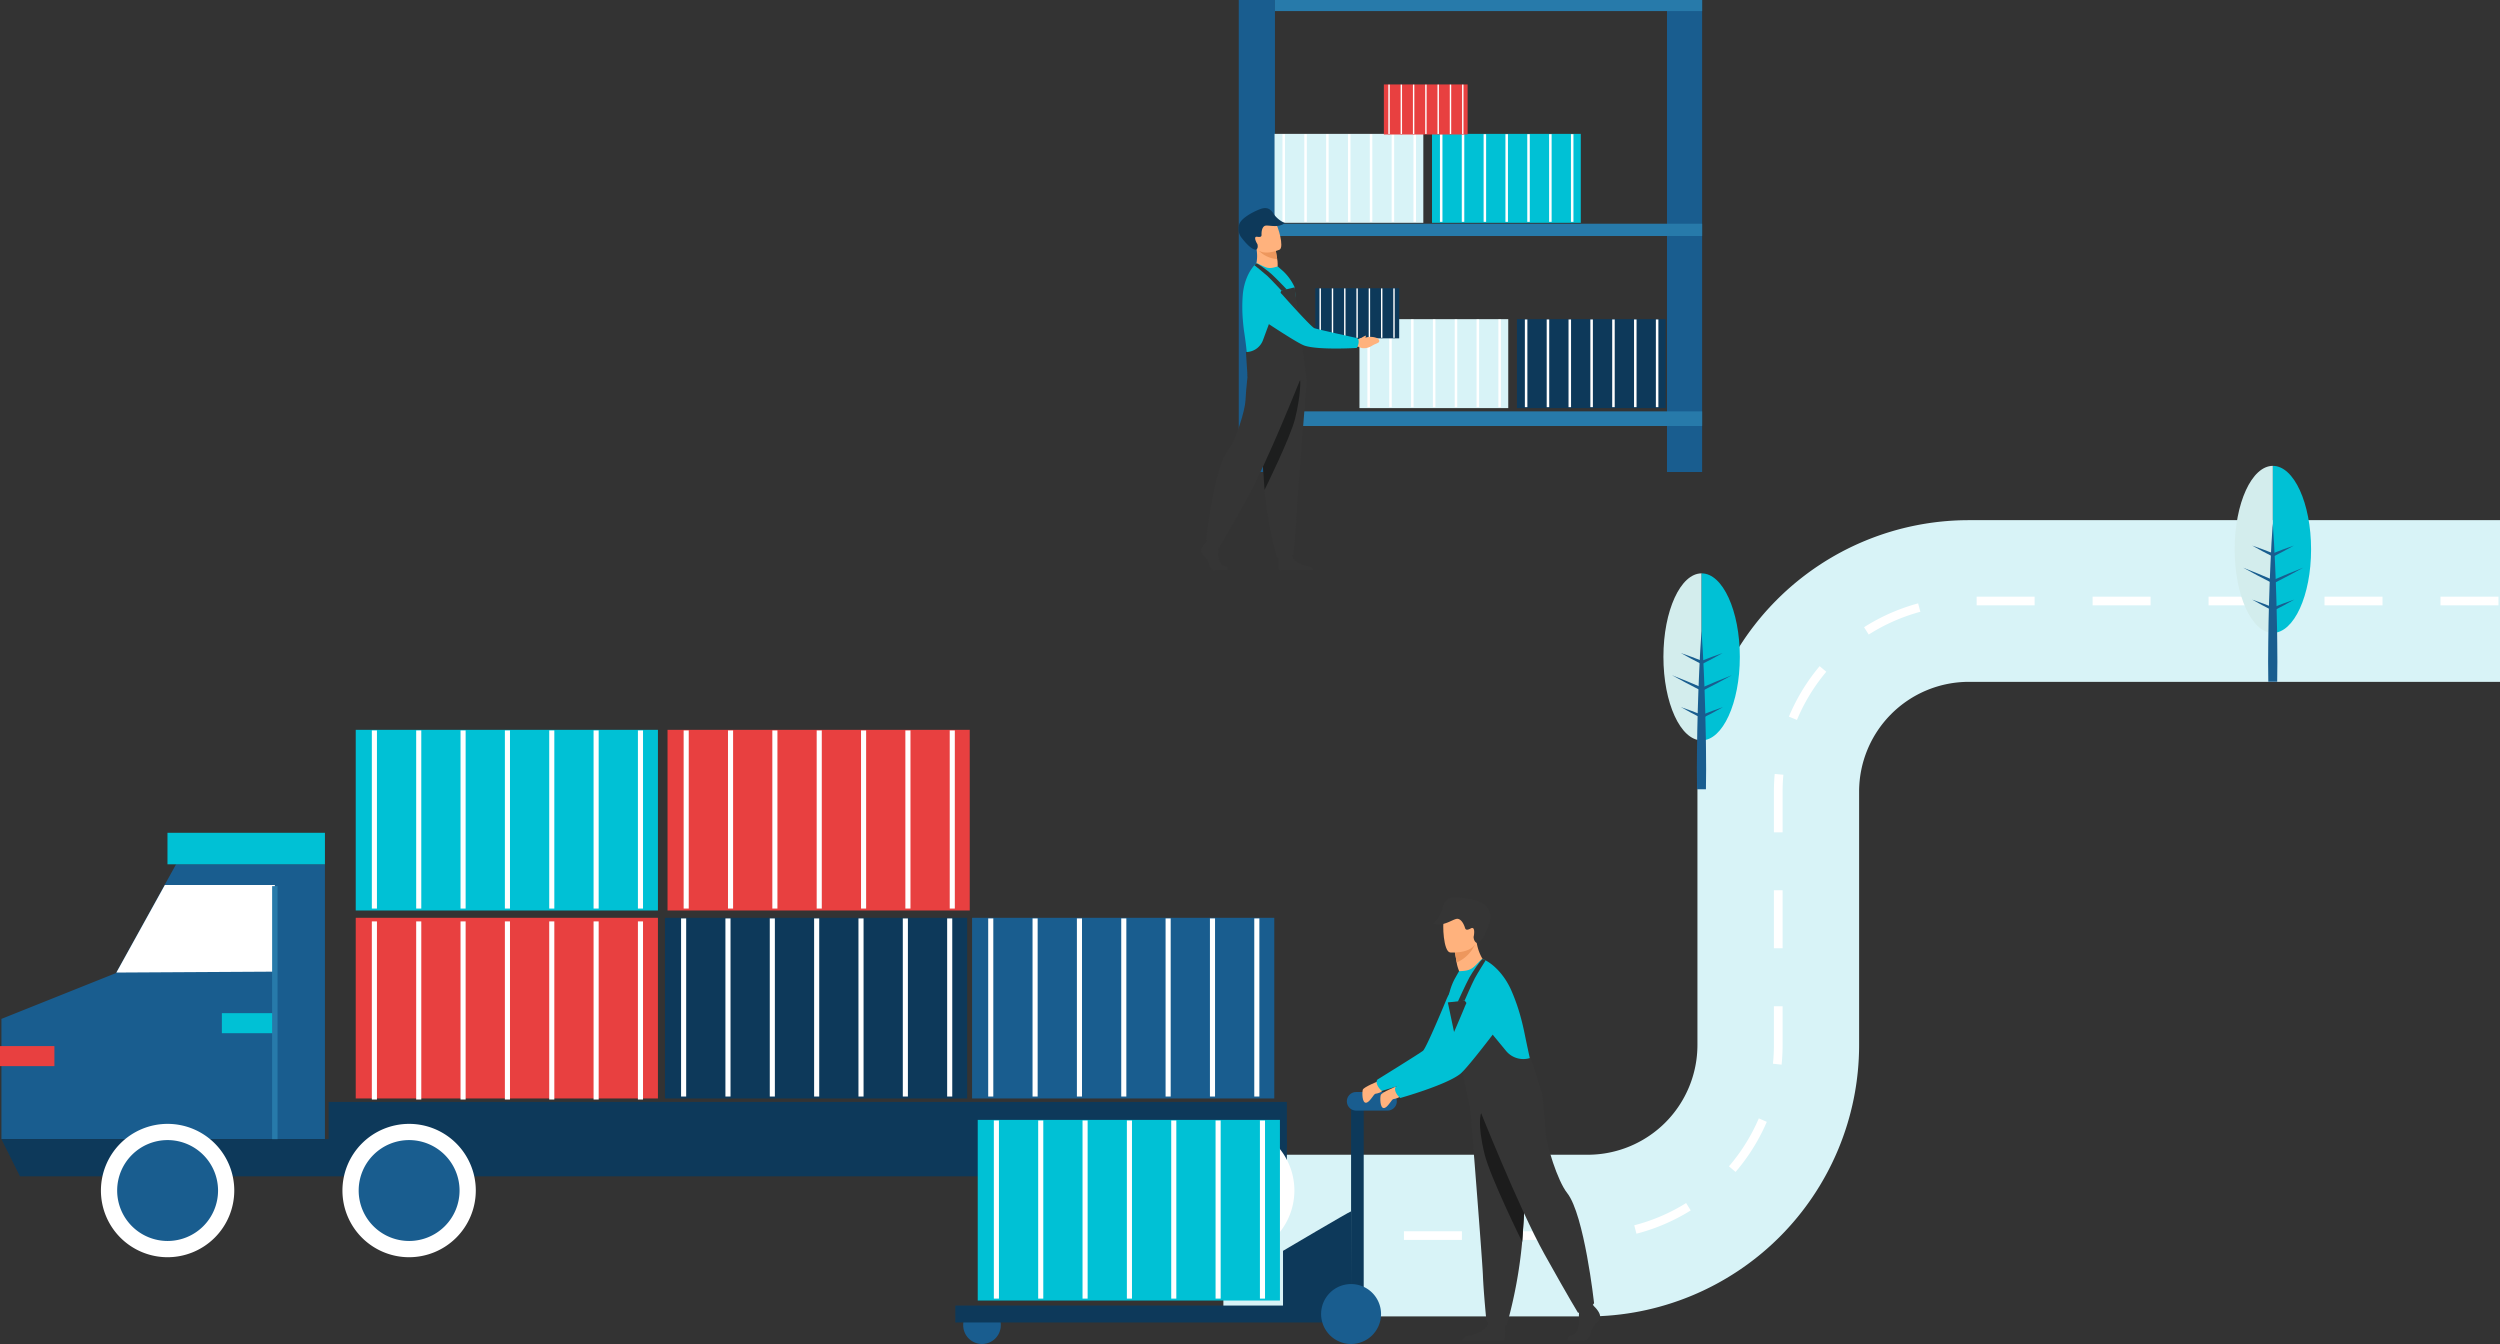<?xml version="1.0" encoding="UTF-8"?> <svg xmlns="http://www.w3.org/2000/svg" width="862.364" height="463.599" viewBox="0 0 862.364 463.599"><rect x="0" y="0" width="862.364" height="463.599" fill="#333333" stroke="none"/><defs><style> .cls-1{fill:#195d8f}.cls-2{fill:#277aaa}.cls-3{fill:#d8f3f7}.cls-12,.cls-13,.cls-4,.cls-8{fill:none;stroke-miterlimit:10;stroke:#fff}.cls-4{stroke-width:.867px}.cls-5{fill:#00c1d5}.cls-6{fill:#0d395a}.cls-7{fill:#e84040}.cls-8{stroke-width:.488px}.cls-11{fill:#fff}.cls-12{stroke-width:1.761px}.cls-13{stroke-width:.489px}.cls-14{fill:#ffb27d}.cls-15{fill:#ed975d}.cls-16{fill:#353535}.cls-19{fill:#d3eded} </style></defs><g id="pic-land" transform="translate(-578.569 -1717)"><g id="Group_993" data-name="Group 993" transform="translate(-53.37 1367.686)"><g id="Group_953" data-name="Group 953" transform="translate(1059.242 349.315)"><path id="Rectangle_1430" d="M0 0H12.483V162.817H0z" class="cls-1" data-name="Rectangle 1430"></path><path id="Rectangle_1431" d="M0 0H12.117V162.817H0z" class="cls-1" data-name="Rectangle 1431" transform="translate(147.722)"></path><path id="Rectangle_1432" d="M0 0H147.356V3.819H0z" class="cls-2" data-name="Rectangle 1432" transform="translate(12.483)"></path><path id="Rectangle_1433" d="M0 0H147.356V4.237H0z" class="cls-2" data-name="Rectangle 1433" transform="translate(12.483 77.171)"></path><path id="Rectangle_1434" d="M0 0H147.356V5.046H0z" class="cls-2" data-name="Rectangle 1434" transform="translate(12.483 141.895)"></path><g id="Group_940" data-name="Group 940" transform="translate(12.343 46.176)"><g id="Group_938" data-name="Group 938"><path id="Rectangle_1435" d="M0 0H51.324V30.683H0z" class="cls-3" data-name="Rectangle 1435"></path></g><g id="Group_939" data-name="Group 939" transform="translate(3.169 .104)"><path id="Line_1057" d="M0 0L0 30.25" class="cls-4" data-name="Line 1057"></path><path id="Line_1058" d="M0 0L0 30.25" class="cls-4" data-name="Line 1058" transform="translate(7.532)"></path><path id="Line_1059" d="M0 0L0 30.25" class="cls-4" data-name="Line 1059" transform="translate(15.063)"></path><path id="Line_1060" d="M0 0L0 30.25" class="cls-4" data-name="Line 1060" transform="translate(22.595)"></path><path id="Line_1061" d="M0 0L0 30.25" class="cls-4" data-name="Line 1061" transform="translate(30.126)"></path><path id="Line_1062" d="M0 0L0 30.25" class="cls-4" data-name="Line 1062" transform="translate(37.658)"></path><path id="Line_1063" d="M0 0L0 30.25" class="cls-4" data-name="Line 1063" transform="translate(45.189)"></path></g></g><g id="Group_943" data-name="Group 943" transform="translate(66.662 46.176)"><g id="Group_941" data-name="Group 941"><path id="Rectangle_1436" d="M0 0H51.324V30.683H0z" class="cls-5" data-name="Rectangle 1436"></path></g><g id="Group_942" data-name="Group 942" transform="translate(3.169 .104)"><path id="Line_1064" d="M0 0L0 30.25" class="cls-4" data-name="Line 1064"></path><path id="Line_1065" d="M0 0L0 30.25" class="cls-4" data-name="Line 1065" transform="translate(7.532)"></path><path id="Line_1066" d="M0 0L0 30.25" class="cls-4" data-name="Line 1066" transform="translate(15.063)"></path><path id="Line_1067" d="M0 0L0 30.25" class="cls-4" data-name="Line 1067" transform="translate(22.595)"></path><path id="Line_1068" d="M0 0L0 30.25" class="cls-4" data-name="Line 1068" transform="translate(30.126)"></path><path id="Line_1069" d="M0 0L0 30.25" class="cls-4" data-name="Line 1069" transform="translate(37.658)"></path><path id="Line_1070" d="M0 0L0 30.25" class="cls-4" data-name="Line 1070" transform="translate(45.189)"></path></g></g><g id="Group_946" data-name="Group 946" transform="translate(41.638 110.091)"><g id="Group_944" data-name="Group 944"><path id="Rectangle_1437" d="M0 0H51.324V30.683H0z" class="cls-3" data-name="Rectangle 1437"></path></g><g id="Group_945" data-name="Group 945" transform="translate(3.169 .104)"><path id="Line_1071" d="M0 0L0 30.25" class="cls-4" data-name="Line 1071"></path><path id="Line_1072" d="M0 0L0 30.25" class="cls-4" data-name="Line 1072" transform="translate(7.532)"></path><path id="Line_1073" d="M0 0L0 30.25" class="cls-4" data-name="Line 1073" transform="translate(15.063)"></path><path id="Line_1074" d="M0 0L0 30.25" class="cls-4" data-name="Line 1074" transform="translate(22.595)"></path><path id="Line_1075" d="M0 0L0 30.25" class="cls-4" data-name="Line 1075" transform="translate(30.126)"></path><path id="Line_1076" d="M0 0L0 30.25" class="cls-4" data-name="Line 1076" transform="translate(37.658)"></path><path id="Line_1077" d="M0 0L0 30.25" class="cls-4" data-name="Line 1077" transform="translate(45.189)"></path></g></g><g id="Group_949" data-name="Group 949" transform="translate(95.957 110.091)"><g id="Group_947" data-name="Group 947"><path id="Rectangle_1438" d="M0 0H51.324V30.683H0z" class="cls-6" data-name="Rectangle 1438"></path></g><g id="Group_948" data-name="Group 948" transform="translate(3.169 .104)"><path id="Line_1078" d="M0 0L0 30.25" class="cls-4" data-name="Line 1078"></path><path id="Line_1079" d="M0 0L0 30.25" class="cls-4" data-name="Line 1079" transform="translate(7.532)"></path><path id="Line_1080" d="M0 0L0 30.25" class="cls-4" data-name="Line 1080" transform="translate(15.063)"></path><path id="Line_1081" d="M0 0L0 30.25" class="cls-4" data-name="Line 1081" transform="translate(22.595)"></path><path id="Line_1082" d="M0 0L0 30.25" class="cls-4" data-name="Line 1082" transform="translate(30.126)"></path><path id="Line_1083" d="M0 0L0 30.25" class="cls-4" data-name="Line 1083" transform="translate(37.658)"></path><path id="Line_1084" d="M0 0L0 30.25" class="cls-4" data-name="Line 1084" transform="translate(45.189)"></path></g></g><g id="Group_952" data-name="Group 952" transform="translate(50.058 29.127)"><g id="Group_950" data-name="Group 950"><path id="Rectangle_1439" d="M0 0H28.888V17.27H0z" class="cls-7" data-name="Rectangle 1439"></path></g><g id="Group_951" data-name="Group 951" transform="translate(1.784 .059)"><path id="Line_1085" d="M0 0L0 17.026" class="cls-8" data-name="Line 1085"></path><path id="Line_1086" d="M0 0L0 17.026" class="cls-8" data-name="Line 1086" transform="translate(4.239)"></path><path id="Line_1087" d="M0 0L0 17.026" class="cls-8" data-name="Line 1087" transform="translate(8.478)"></path><path id="Line_1088" d="M0 0L0 17.026" class="cls-8" data-name="Line 1088" transform="translate(12.718)"></path><path id="Line_1089" d="M0 0L0 17.026" class="cls-8" data-name="Line 1089" transform="translate(16.957)"></path><path id="Line_1090" d="M0 0L0 17.026" class="cls-8" data-name="Line 1090" transform="translate(21.196)"></path><path id="Line_1091" d="M0 0L0 17.026" class="cls-8" data-name="Line 1091" transform="translate(25.435)"></path></g></g></g><path id="Path_921" fill="none" stroke="#d8f3f7" stroke-miterlimit="10" stroke-width="55.772px" d="M1468.7 545h-183.2a65.759 65.759 0 0 0-65.759 65.759v87.38a65.759 65.759 0 0 1-65.759 65.758h-125.649" data-name="Path 921" transform="translate(25.606 11.627)"></path><path id="Path_922" fill="none" stroke="#fff" stroke-dasharray="20 20" stroke-miterlimit="10" stroke-width="3px" d="M1466.353 545H1283.68a65.759 65.759 0 0 0-65.759 65.759v87.38a65.759 65.759 0 0 1-65.759 65.758h-93.3" data-name="Path 922" transform="translate(27.42 11.627)"></path><g id="Group_976" data-name="Group 976" transform="translate(631.939 601.065)"><g id="Group_954" data-name="Group 954" transform="translate(.494 46.384)"><path id="Path_923" d="M742.058 630.729h-51.352l-20.738 37.526-39.5 15.8v41.477h111.59z" class="cls-1" data-name="Path 923" transform="translate(-630.466 -630.729)"></path></g><g id="Group_955" data-name="Group 955" transform="translate(.494 141.188)"><path id="Path_924" d="M1073.867 733.054H636.855l-6.389-12.838h443.4z" class="cls-6" data-name="Path 924" transform="translate(-630.466 -720.216)"></path></g><g id="Group_956" data-name="Group 956" transform="translate(113.358 128.35)"><path id="Rectangle_1440" d="M0 0H330.538V15.801H0z" class="cls-6" data-name="Rectangle 1440" transform="rotate(-180 165.269 7.9)"></path></g><g id="Group_957" data-name="Group 957" transform="translate(57.771 35.521)"><path id="Rectangle_1441" d="M0 0H54.315V10.863H0z" class="cls-5" data-name="Rectangle 1441" transform="rotate(-180 27.157 5.431)"></path></g><g id="Group_958" data-name="Group 958" transform="translate(40.143 53.52)"><path id="Path_925" d="M667.892 667.673l54.661-.312v-29.9h-37.936z" class="cls-11" data-name="Path 925" transform="translate(-667.892 -637.465)"></path></g><g id="Group_959" data-name="Group 959" transform="translate(0 109.093)"><path id="Rectangle_1442" d="M0 0H18.763V6.913H0z" class="cls-7" data-name="Rectangle 1442" transform="rotate(-180 9.382 3.456)"></path></g><g id="Group_960" data-name="Group 960" transform="translate(118.117 135.92)"><circle id="Ellipse_142" cx="20.203" cy="20.203" r="20.203" class="cls-1" data-name="Ellipse 142" transform="translate(2.798 2.799)"></circle><path id="Path_926" d="M764.5 761.247a23 23 0 1 1 23-23 23.028 23.028 0 0 1-23 23zm0-40.406a17.4 17.4 0 1 0 17.4 17.405 17.425 17.425 0 0 0-17.4-17.405z" class="cls-11" data-name="Path 926" transform="translate(-741.493 -715.244)"></path></g><g id="Group_961" data-name="Group 961" transform="translate(400.494 135.92)"><circle id="Ellipse_143" cx="20.203" cy="20.203" r="20.203" class="cls-1" data-name="Ellipse 143" transform="translate(2.798 2.799)"></circle><path id="Path_927" d="M1031.035 761.247a23 23 0 1 1 23-23 23.028 23.028 0 0 1-23 23zm0-40.406a17.4 17.4 0 1 0 17.4 17.405 17.425 17.425 0 0 0-17.4-17.405z" class="cls-11" data-name="Path 927" transform="translate(-1008.033 -715.244)"></path></g><g id="Group_962" data-name="Group 962" transform="translate(350.129 135.92)"><circle id="Ellipse_144" cx="20.203" cy="20.203" r="20.203" class="cls-1" data-name="Ellipse 144" transform="translate(2.798 2.799)"></circle><path id="Path_928" d="M983.5 761.247a23 23 0 1 1 23-23 23.028 23.028 0 0 1-23 23zm0-40.406a17.4 17.4 0 1 0 17.405 17.405 17.425 17.425 0 0 0-17.405-17.405z" class="cls-11" data-name="Path 928" transform="translate(-960.493 -715.244)"></path></g><g id="Group_963" data-name="Group 963" transform="translate(34.81 135.92)"><circle id="Ellipse_145" cx="20.203" cy="20.203" r="20.203" class="cls-1" data-name="Ellipse 145" transform="translate(2.799 2.799)"></circle><path id="Path_929" d="M685.86 761.247a23 23 0 1 1 23-23 23.028 23.028 0 0 1-23 23zm0-40.406a17.4 17.4 0 1 0 17.405 17.405 17.425 17.425 0 0 0-17.405-17.405z" class="cls-11" data-name="Path 929" transform="translate(-662.858 -715.244)"></path></g><g id="Group_964" data-name="Group 964" transform="translate(76.534 97.736)"><path id="Rectangle_1443" d="M0 0H17.776V6.913H0z" class="cls-5" data-name="Rectangle 1443" transform="rotate(-180 8.888 3.456)"></path></g><g id="Group_965" data-name="Group 965" transform="translate(93.87 53.913)"><path id="Rectangle_1444" d="M0 0H1.866V87.275H0z" class="cls-2" data-name="Rectangle 1444"></path></g><g id="Group_966" data-name="Group 966" transform="translate(122.707 64.842)"><path id="Rectangle_1445" d="M0 0H104.242V62.318H0z" class="cls-7" data-name="Rectangle 1445"></path></g><g id="Group_967" data-name="Group 967" transform="translate(122.707)"><path id="Rectangle_1446" d="M0 0H104.242V62.318H0z" class="cls-5" data-name="Rectangle 1446"></path></g><g id="Group_968" data-name="Group 968" transform="translate(129.144 .212)"><path id="Line_1092" d="M0 0L0 61.44" class="cls-12" data-name="Line 1092"></path><path id="Line_1093" d="M0 0L0 61.44" class="cls-12" data-name="Line 1093" transform="translate(15.297)"></path><path id="Line_1094" d="M0 0L0 61.44" class="cls-12" data-name="Line 1094" transform="translate(30.594)"></path><path id="Line_1095" d="M0 0L0 61.44" class="cls-12" data-name="Line 1095" transform="translate(45.891)"></path><path id="Line_1096" d="M0 0L0 61.44" class="cls-12" data-name="Line 1096" transform="translate(61.188)"></path><path id="Line_1097" d="M0 0L0 61.44" class="cls-12" data-name="Line 1097" transform="translate(76.485)"></path><path id="Line_1098" d="M0 0L0 61.44" class="cls-12" data-name="Line 1098" transform="translate(91.782)"></path></g><g id="Group_969" data-name="Group 969" transform="translate(129.144 66.083)"><path id="Line_1099" d="M0 0L0 61.44" class="cls-12" data-name="Line 1099"></path><path id="Line_1100" d="M0 0L0 61.44" class="cls-12" data-name="Line 1100" transform="translate(15.297)"></path><path id="Line_1101" d="M0 0L0 61.44" class="cls-12" data-name="Line 1101" transform="translate(30.594)"></path><path id="Line_1102" d="M0 0L0 61.44" class="cls-12" data-name="Line 1102" transform="translate(45.891)"></path><path id="Line_1103" d="M0 0L0 61.44" class="cls-12" data-name="Line 1103" transform="translate(61.188)"></path><path id="Line_1104" d="M0 0L0 61.44" class="cls-12" data-name="Line 1104" transform="translate(76.485)"></path><path id="Line_1105" d="M0 0L0 61.44" class="cls-12" data-name="Line 1105" transform="translate(91.782)"></path></g><g id="Group_970" data-name="Group 970" transform="translate(230.262)"><path id="Rectangle_1447" d="M0 0H104.242V62.318H0z" class="cls-7" data-name="Rectangle 1447"></path></g><g id="Group_971" data-name="Group 971" transform="translate(236.699 .212)"><path id="Line_1106" d="M0 0L0 61.44" class="cls-12" data-name="Line 1106"></path><path id="Line_1107" d="M0 0L0 61.44" class="cls-12" data-name="Line 1107" transform="translate(15.297)"></path><path id="Line_1108" d="M0 0L0 61.44" class="cls-12" data-name="Line 1108" transform="translate(30.594)"></path><path id="Line_1109" d="M0 0L0 61.44" class="cls-12" data-name="Line 1109" transform="translate(45.891)"></path><path id="Line_1110" d="M0 0L0 61.44" class="cls-12" data-name="Line 1110" transform="translate(61.188)"></path><path id="Line_1111" d="M0 0L0 61.44" class="cls-12" data-name="Line 1111" transform="translate(76.485)"></path><path id="Line_1112" d="M0 0L0 61.44" class="cls-12" data-name="Line 1112" transform="translate(91.782)"></path></g><g id="Group_972" data-name="Group 972" transform="translate(229.378 64.842)"><path id="Rectangle_1448" d="M0 0H104.242V62.318H0z" class="cls-6" data-name="Rectangle 1448"></path></g><g id="Group_973" data-name="Group 973" transform="translate(235.814 65.054)"><path id="Line_1113" d="M0 0L0 61.44" class="cls-12" data-name="Line 1113"></path><path id="Line_1114" d="M0 0L0 61.44" class="cls-12" data-name="Line 1114" transform="translate(15.297)"></path><path id="Line_1115" d="M0 0L0 61.44" class="cls-12" data-name="Line 1115" transform="translate(30.594)"></path><path id="Line_1116" d="M0 0L0 61.44" class="cls-12" data-name="Line 1116" transform="translate(45.891)"></path><path id="Line_1117" d="M0 0L0 61.44" class="cls-12" data-name="Line 1117" transform="translate(61.188)"></path><path id="Line_1118" d="M0 0L0 61.44" class="cls-12" data-name="Line 1118" transform="translate(76.485)"></path><path id="Line_1119" d="M0 0L0 61.44" class="cls-12" data-name="Line 1119" transform="translate(91.782)"></path></g><g id="Group_974" data-name="Group 974" transform="translate(335.319 64.842)"><path id="Rectangle_1449" d="M0 0H104.242V62.318H0z" class="cls-1" data-name="Rectangle 1449"></path></g><g id="Group_975" data-name="Group 975" transform="translate(341.756 65.054)"><path id="Line_1120" d="M0 0L0 61.44" class="cls-12" data-name="Line 1120"></path><path id="Line_1121" d="M0 0L0 61.44" class="cls-12" data-name="Line 1121" transform="translate(15.297)"></path><path id="Line_1122" d="M0 0L0 61.44" class="cls-12" data-name="Line 1122" transform="translate(30.594)"></path><path id="Line_1123" d="M0 0L0 61.44" class="cls-12" data-name="Line 1123" transform="translate(45.891)"></path><path id="Line_1124" d="M0 0L0 61.44" class="cls-12" data-name="Line 1124" transform="translate(61.188)"></path><path id="Line_1125" d="M0 0L0 61.44" class="cls-12" data-name="Line 1125" transform="translate(76.485)"></path><path id="Line_1126" d="M0 0L0 61.44" class="cls-12" data-name="Line 1126" transform="translate(91.782)"></path></g></g><g id="Group_981" data-name="Group 981" transform="translate(1046.291 421.089)"><g id="Group_979" data-name="Group 979" transform="translate(39.373 27.65)"><g id="Group_977" data-name="Group 977"><path id="Rectangle_1450" d="M0 0H28.916V17.287H0z" class="cls-6" data-name="Rectangle 1450" transform="rotate(-180 14.458 8.643)"></path></g><g id="Group_978" data-name="Group 978" transform="translate(1.671 .059)"><path id="Line_1127" d="M0 0L0 17.043" class="cls-13" data-name="Line 1127" transform="translate(25.46)"></path><path id="Line_1128" d="M0 0L0 17.043" class="cls-13" data-name="Line 1128" transform="translate(21.217)"></path><path id="Line_1129" d="M0 0L0 17.043" class="cls-13" data-name="Line 1129" transform="translate(16.973)"></path><path id="Line_1130" d="M0 0L0 17.043" class="cls-13" data-name="Line 1130" transform="translate(12.73)"></path><path id="Line_1131" d="M0 0L0 17.043" class="cls-13" data-name="Line 1131" transform="translate(8.487)"></path><path id="Line_1132" d="M0 0L0 17.043" class="cls-13" data-name="Line 1132" transform="translate(4.243)"></path><path id="Line_1133" d="M0 0L0 17.043" class="cls-13" data-name="Line 1133"></path></g></g><g id="Group_980" data-name="Group 980"><path id="Path_930" d="M1072.816 459.734c.63-.41 2.059-1.309 2.124-1.094a.937.937 0 0 1-.216.675 6.021 6.021 0 0 1 3.724.012 1.515 1.515 0 0 1 .969.693.669.669 0 0 1-.273 1.034c-1.056.6-.743.229-2.212 1.108s-3.234 1.049-4.259.353l-1.4-.289-.085-2.322s.812-.066 1.628-.17z" class="cls-14" data-name="Path 930" transform="translate(-1018.139 -414.595)"></path><path id="Path_931" d="M1038.354 437.534s3.99 3.261 7.843.861a12.817 12.817 0 0 0 .2-3.926l-.1-.569c-.315-1.8-.443-2.818-.443-2.818-.2-.043-6.844-1.419-6.8-1.21 1.015 4.835-.7 7.662-.7 7.662z" class="cls-14" data-name="Path 931" transform="translate(-1020.09 -416.304)"></path><path id="Path_932" d="M1039.8 430.861a9.812 9.812 0 0 0 6.41 2.985c-.315-1.8-.443-2.818-.443-2.818-.179-.014-6.201-.46-5.967-.167z" class="cls-15" data-name="Path 932" transform="translate(-1020.004 -416.25)"></path><path id="Path_933" d="M1047.209 431.221s-6.628 2.93-8.388-1.225-3.8-6.576.354-8.623 5.657-.811 6.582.432 3.131 8.548 1.452 9.416z" class="cls-14" data-name="Path 933" transform="translate(-1020.186 -416.872)"></path><path id="Path_934" d="M1039.487 431.324c-.084.078-1.49.816-5.37-4.282a4.987 4.987 0 0 1-.553-4.537c.717-1.883 4.135-3.9 7.072-5.047s3.99.428 5.03 2.016a9.457 9.457 0 0 0 3.545 2.747c-2.351 1.96-5.907.454-6.939 1.005s-1.094 2.35-1.072 2.919-.019 1.053-1.49.817-.257 2.07.052 2.5c-.001-.004.42 1.207-.275 1.862z" class="cls-6" data-name="Path 934" transform="translate(-1020.393 -417.064)"></path><path id="Path_935" d="M1030.065 535.592h-4.272c-.9 0-1.89-.9-2.14-2.538s-2.089-2.537-2.487-3.881 1.642-3.235 1.642-3.235l.341-.439.355-.457 3.384.8s.084.805.136 1.832a23.462 23.462 0 0 1 .014 2.349c-.1 1.791.5 3.721 2.093 4.069s.934 1.5.934 1.5z" class="cls-16" data-name="Path 935" transform="translate(-1021.114 -410.648)"></path><path id="Path_936" d="M1058.309 535.346h-11.322a1 1 0 0 1-.24-.07c-.756-.378-.519-3.273-.428-4.167.017-.165.03-.263.03-.263s3.981-3.184 4.529-.746c.017.076.037.15.058.225.691 2.281 3.781 3.317 5.565 3.606a1.944 1.944 0 0 1 1.808 1.415z" class="cls-16" data-name="Path 936" transform="translate(-1019.623 -410.402)"></path><path id="Path_937" d="M1056.423 473.43s-.6 7.543-1.316 16.612c-.965 12.318-2.127 27.448-2.242 30.315-.2 4.977-1 12.94-1 12.94s-1.89 1.891-5.673 1.093a130.238 130.238 0 0 1-4.329-23.39l-.045-.594c-.9-12.242-2.288-38.02-2.288-38.02z" class="cls-16" data-name="Path 937" transform="translate(-1020.02 -413.777)"></path><path id="Path_938" fill="#1d1e1e" d="M1054.171 472.926s.391 4.707-1.786 13.538c-1.6 6.48-10.522 24.534-10.522 24.534l-.045-.594c-.9-12.242-2.288-38.02-2.288-38.02z" data-name="Path 938" transform="translate(-1020.02 -413.777)"></path><path id="Path_939" d="M1055.17 473.094s-11.407 28.72-18.574 41.559-9.406 16.422-9.406 16.422-4.105-1.642-4.478-2.762c0 0 2.741-24.787 7.539-30.829 2.712-3.414 5.9-13.66 6.046-17.243s.971-10.675.971-10.675z" class="cls-16" data-name="Path 939" transform="translate(-1021.019 -413.944)"></path><path id="Path_940" d="M1055.043 474.6c-1.6.1-18.436-.54-18.44-1.481a145.394 145.394 0 0 0-1.553-15q-.235-1.8-.37-3.564a54.143 54.143 0 0 1-.019-8.671c.425-4.947 2.526-8.936 4.669-10.8.282-.235 1.319.552 3.061 1.259 1.608.652 2.882.184 4.328-.219l1.848 1.626a17.442 17.442 0 0 1 3.989 5.586s2.629 31.257 2.487 31.264z" class="cls-5" data-name="Path 940" transform="translate(-1020.319 -415.995)"></path><path id="Path_941" d="M1052.485 442.88l-4.6 1.069-6.33 17.143a6.268 6.268 0 0 1-5.88 4.1l.555 8.463 20.422 1.531z" class="cls-16" data-name="Path 941" transform="translate(-1020.249 -415.53)"></path><path id="Path_942" d="M1074.446 462.009c.145-1.339-.541-1.589-.541-1.589s-13.557-3-14.7-3.412-10.673-11.119-10.673-11.119-3.637-4.437-6.789-3.61a5.857 5.857 0 0 0-4.316 4.786 5.927 5.927 0 0 0 2.516 6.188c4.548 3.038 13.658 9.029 15.83 9.759 4.834 1.622 18.022.812 18.022.812a4.243 4.243 0 0 0 .651-1.815z" class="cls-5" data-name="Path 942" transform="translate(-1020.153 -415.572)"></path><path id="Path_943" d="M1042.953 439.446c-1.071-.995-4.5-3.728-4.5-3.728l.646-.627c.458-.1 4.007 2.573 5.189 3.625 1.423 1.267 5.373 5.407 5.373 5.407l-1.938.288s-3.51-3.793-4.77-4.965z" class="cls-16" data-name="Path 943" transform="translate(-1020.084 -415.993)"></path></g></g><g id="Group_988" data-name="Group 988" transform="translate(961.468 658.89)"><g id="Group_985" data-name="Group 985"><g id="Group_984" data-name="Group 984" transform="translate(0 67.12)"><path id="Rectangle_1451" d="M0 0H4.353V76.651H0z" class="cls-6" data-name="Rectangle 1451" transform="translate(136.52 2.833)"></path><path id="Path_944" d="M1082.567 711.279h-10.827a3.2 3.2 0 0 1-3.2-3.2 3.2 3.2 0 0 1 3.2-3.2h10.827a3.2 3.2 0 0 1 3.2 3.2 3.2 3.2 0 0 1-3.2 3.2z" class="cls-1" data-name="Path 944" transform="translate(-933.473 -704.884)"></path><path id="Path_945" d="M1071.228 743.734c-.528.047-23.479 13.617-23.479 13.617v19.8h23.875z" class="cls-6" data-name="Path 945" transform="translate(-934.708 -702.576)"></path><g id="Group_982" data-name="Group 982" transform="translate(2.724 73.93)"><path id="Path_946" d="M943.619 781.154a6.486 6.486 0 1 1 6.486 6.487 6.486 6.486 0 0 1-6.486-6.487z" class="cls-1" data-name="Path 946" transform="translate(-943.619 -774.668)"></path><path id="Path_947" d="M945.906 781.018a4.063 4.063 0 1 1 4.063 4.063 4.063 4.063 0 0 1-4.063-4.063z" class="cls-1" data-name="Path 947" transform="translate(-943.483 -774.532)"></path></g><path id="Rectangle_1452" d="M0 0H140.873V5.832H0z" class="cls-6" data-name="Rectangle 1452" transform="translate(0 73.652)"></path><g id="Group_983" data-name="Group 983" transform="translate(126.185 66.233)"><path id="Path_948" d="M1060.156 777.738a10.335 10.335 0 1 1 10.335 10.335 10.336 10.336 0 0 1-10.335-10.335z" class="cls-1" data-name="Path 948" transform="translate(-1060.156 -767.402)"></path><path id="Path_949" d="M1063.8 777.521a6.474 6.474 0 1 1 6.473 6.473 6.474 6.474 0 0 1-6.473-6.473z" class="cls-1" data-name="Path 949" transform="translate(-1059.939 -767.185)"></path></g></g><path id="Path_950" d="M1078.974 701.4s-4.978 1.979-5.242 2.9-.264 4.484 1.055 4.484 2.7-3.034 3.3-3.1 2.242-.461 2.44-1.187-1.553-3.097-1.553-3.097z" class="cls-14" data-name="Path 950" transform="translate(-933.173 -637.971)"></path><path id="Path_951" d="M1078.545 704.793c-.712-1.5-.015-2.067-.015-2.067s14.538-8.987 15.7-9.929 7.894-17.247 7.894-17.247 2.428-6.633 6.427-6.95a7.208 7.208 0 0 1 6.956 3.813 7.3 7.3 0 0 1-.414 8.212c-4.054 5.375-12.212 16.032-14.441 17.76-4.959 3.847-20.614 8.252-20.614 8.252a5.211 5.211 0 0 1-1.493-1.844z" class="cls-5" data-name="Path 951" transform="translate(-932.897 -639.921)"></path><path id="Path_952" d="M1106.053 786.3h13.937a1.334 1.334 0 0 0 .3-.086c.93-.466.64-4.029.528-5.129-.021-.2-.037-.324-.037-.324s-4.9-3.919-5.575-.917c-.021.093-.046.185-.072.276-.851 2.807-4.654 4.083-6.85 4.439a2.392 2.392 0 0 0-2.231 1.741z" class="cls-16" data-name="Path 952" transform="translate(-931.244 -633.377)"></path><path id="Path_953" d="M1115.034 664.119s-3.315 5.406-8.766 4.18a15.766 15.766 0 0 1-1.827-4.481c-.038-.243-.077-.478-.115-.7-.364-2.219-.628-3.455-.628-3.455.22-.133 7.379-4.424 7.412-4.162.784 6.029 3.924 8.618 3.924 8.618z" class="cls-14" data-name="Path 953" transform="translate(-931.384 -640.698)"></path><path id="Path_954" d="M1110.564 656.962a12.068 12.068 0 0 1-6.238 6.069c-.364-2.219-.628-3.455-.628-3.455.208-.089 7.025-3.049 6.866-2.614z" class="cls-15" data-name="Path 954" transform="translate(-931.384 -640.613)"></path><path id="Path_955" d="M1102.289 660.271s8.89.717 9.252-4.826 1.752-9.184-3.908-9.877-6.9 1.351-7.474 3.172-.175 11.202 2.13 11.531z" class="cls-14" data-name="Path 955" transform="translate(-931.608 -641.296)"></path><path id="Path_956" d="M1111.662 657.184c.128.057 2.062.344 4.5-7.154a6.136 6.136 0 0 0-1.2-5.5c-1.6-1.9-6.384-2.854-10.264-3s-4.463 2.116-5.029 4.383a11.639 11.639 0 0 1-3.006 4.631c3.527 1.323 7.05-1.868 8.472-1.646s2.225 2.287 2.43 2.958.448 1.215 2.062.345 1.138 2.3.953 2.922c.006.004.008 1.582 1.082 2.061z" class="cls-16" data-name="Path 956" transform="translate(-931.802 -641.528)"></path><path id="Path_957" d="M1140.61 786.6h5.257c1.1 0 2.328-1.1 2.634-3.124s2.572-3.124 3.063-4.778-2.021-3.982-2.021-3.982l-.421-.539-.437-.563-4.165.98s-.1.992-.167 2.254a28.833 28.833 0 0 0-.017 2.89c.123 2.207-.618 4.581-2.577 5.01s-1.149 1.852-1.149 1.852z" class="cls-16" data-name="Path 957" transform="translate(-929.201 -633.68)"></path><path id="Path_958" d="M1108.7 710.084s.744 9.286 1.619 20.448c1.189 15.162 2.619 33.786 2.76 37.314.245 6.128 1.226 15.927 1.226 15.927s2.327 2.328 6.983 1.346a160.3 160.3 0 0 0 5.335-28.792l.055-.731c1.1-15.068 2.817-46.8 2.817-46.8z" class="cls-16" data-name="Path 958" transform="translate(-931.086 -637.531)"></path><path id="Path_959" fill="#1c1c1c" d="M1112.273 711.918s-1.465 3.341 1.214 14.212c1.966 7.976 12.951 30.2 12.951 30.2l.055-.731c1.1-15.068 2.817-46.8 2.817-46.8z" data-name="Path 959" transform="translate(-930.898 -637.531)"></path><path id="Path_960" d="M1111.322 709.673s14.04 35.348 22.861 51.153 11.577 20.214 11.577 20.214 5.053-2.021 5.512-3.4c0 0-3.373-30.509-9.279-37.947-3.338-4.2-7.259-16.814-7.442-21.224s-1.2-13.139-1.2-13.139z" class="cls-16" data-name="Path 960" transform="translate(-930.931 -637.737)"></path><path id="Path_961" d="M1111.2 713.87c1.894-.535 21.208-8.1 20.83-9.2-1.308-3.808-2.661-10.238-4.277-18.059q-.456-2.183-1.014-4.291a66.726 66.726 0 0 0-3.5-10.086c-2.5-5.577-6.558-9.361-9.8-10.654-.423-.159-1.309 1.177-3.047 2.7-1.605 1.409-3.275 1.383-5.118 1.5l-1.49 2.639a21.491 21.491 0 0 0-2.369 8.11s9.612 37.388 9.785 37.341z" class="cls-5" data-name="Path 961" transform="translate(-931.52 -640.337)"></path><path id="Path_962" d="M1101.414 675.731l5.779-.623 14.308 17.357a7.715 7.715 0 0 0 8.494 2.377l3.948 12.283-24.275 7.837z" class="cls-16" data-name="Path 962" transform="translate(-931.52 -639.533)"></path><path id="Path_963" d="M1110.529 668.209c.841-1.591 3.723-6.159 3.723-6.159l-1.005-.467c-.572.073-3.614 4.615-4.561 6.317-1.14 2.05-4.052 8.463-4.052 8.463l2.369-.45s2.535-5.832 3.526-7.704z" class="cls-16" data-name="Path 963" transform="translate(-931.328 -640.336)"></path><path id="Path_964" d="M1084.811 703.126s-4.978 1.979-5.242 2.9-.264 4.486 1.055 4.486 2.7-3.034 3.3-3.1 2.243-.462 2.441-1.188-1.554-3.098-1.554-3.098z" class="cls-14" data-name="Path 964" transform="translate(-932.826 -637.868)"></path><path id="Path_965" d="M1084.542 707.108c-.712-1.5-.016-2.067-.016-2.067s14.538-8.987 15.7-9.928 7.894-17.248 7.894-17.248 2.428-6.632 6.426-6.949a7.208 7.208 0 0 1 6.957 3.812 7.3 7.3 0 0 1-.414 8.211c-4.054 5.376-12.213 16.032-14.441 17.761-4.96 3.846-20.615 8.252-20.615 8.252a5.224 5.224 0 0 1-1.491-1.844z" class="cls-5" data-name="Path 965" transform="translate(-932.541 -639.783)"></path></g><g id="Group_986" data-name="Group 986" transform="translate(7.734 76.721)"><path id="Rectangle_1453" d="M0 0H104.242V62.318H0z" class="cls-5" data-name="Rectangle 1453"></path></g><g id="Group_987" data-name="Group 987" transform="translate(14.171 76.933)"><path id="Line_1134" d="M0 0L0 61.44" class="cls-12" data-name="Line 1134"></path><path id="Line_1135" d="M0 0L0 61.44" class="cls-12" data-name="Line 1135" transform="translate(15.297)"></path><path id="Line_1136" d="M0 0L0 61.44" class="cls-12" data-name="Line 1136" transform="translate(30.594)"></path><path id="Line_1137" d="M0 0L0 61.44" class="cls-12" data-name="Line 1137" transform="translate(45.891)"></path><path id="Line_1138" d="M0 0L0 61.44" class="cls-12" data-name="Line 1138" transform="translate(61.188)"></path><path id="Line_1139" d="M0 0L0 61.44" class="cls-12" data-name="Line 1139" transform="translate(76.485)"></path><path id="Line_1140" d="M0 0L0 61.44" class="cls-12" data-name="Line 1140" transform="translate(91.783)"></path></g></g><g id="Group_989" data-name="Group 989" transform="translate(1205.727 547.092)"><path id="Path_966" d="M1184.787 593.613c-7.279 0-13.179-12.9-13.179-28.807s5.9-28.807 13.179-28.807" class="cls-19" data-name="Path 966" transform="translate(-1171.608 -536)"></path><path id="Path_967" d="M1184.048 536c7.279 0 13.179 12.9 13.179 28.807s-5.9 28.807-13.179 28.807" class="cls-5" data-name="Path 967" transform="translate(-1170.869 -536)"></path><path id="Path_968" d="M1182.55 595.706c.033-4.547.146-9.1.263-13.642.141-4.548.282-9.1.505-13.642l.336-6.822c.15-2.273.265-4.547.446-6.822.181 2.275.3 4.548.446 6.822l.337 6.822c.223 4.547.365 9.094.5 13.642.089 3.466.176 6.933.228 10.4q.024 1.621.036 3.243l.046 6.822c-.022 2.273-.009 4.547-.063 6.821h-3.065c-.055-2.273-.041-4.547-.065-6.821z" class="cls-1" data-name="Path 968" transform="translate(-1170.961 -534.884)"></path><path id="Path_969" d="M1184.718 564.7c-1.218-.5-2.46-.95-3.69-1.426-1.245-.443-2.478-.912-3.733-1.33 1.144.665 2.312 1.279 3.467 1.919 1.172.606 2.33 1.241 3.512 1.822z" class="cls-1" data-name="Path 969" transform="translate(-1171.27 -534.458)"></path><path id="Path_970" d="M1184.718 582.3c-1.218-.5-2.46-.949-3.69-1.426-1.245-.442-2.478-.912-3.733-1.33 1.144.665 2.312 1.279 3.467 1.919 1.172.607 2.33 1.241 3.512 1.822z" class="cls-1" data-name="Path 970" transform="translate(-1171.27 -533.413)"></path><path id="Path_971" d="M1184.712 573.409c-1.7-.751-3.432-1.45-5.148-2.178-1.732-.693-3.45-1.413-5.193-2.082 1.627.914 3.279 1.777 4.918 2.668 1.655.856 3.3 1.74 4.963 2.571z" class="cls-1" data-name="Path 971" transform="translate(-1171.444 -534.03)"></path><path id="Path_972" d="M1184.317 565.688c1.182-.582 2.34-1.216 3.511-1.822 1.156-.64 2.324-1.253 3.469-1.919-1.257.417-2.489.887-3.734 1.33-1.229.476-2.471.925-3.69 1.426z" class="cls-1" data-name="Path 972" transform="translate(-1170.88 -534.458)"></path><path id="Path_973" d="M1184.444 583.282c1.181-.582 2.34-1.215 3.511-1.822 1.156-.64 2.324-1.253 3.468-1.919-1.256.417-2.489.888-3.734 1.33-1.229.477-2.472.925-3.69 1.426z" class="cls-1" data-name="Path 973" transform="translate(-1170.872 -533.413)"></path><path id="Path_974" d="M1184.63 574.388c1.665-.832 3.307-1.715 4.962-2.571 1.639-.891 3.292-1.753 4.919-2.668-1.743.669-3.462 1.389-5.193 2.082-1.715.728-3.444 1.427-5.148 2.178z" class="cls-1" data-name="Path 974" transform="translate(-1170.862 -534.03)"></path></g><g id="Group_990" data-name="Group 990" transform="translate(1402.778 510.012)"><path id="Path_975" d="M1370.787 558.613c-7.279 0-13.179-12.9-13.179-28.807s5.9-28.807 13.179-28.807" class="cls-19" data-name="Path 975" transform="translate(-1357.608 -501)"></path><path id="Path_976" d="M1370.048 501c7.279 0 13.179 12.9 13.179 28.807s-5.9 28.807-13.179 28.807" class="cls-5" data-name="Path 976" transform="translate(-1356.869 -501)"></path><path id="Path_977" d="M1368.55 560.706c.033-4.547.146-9.1.263-13.642.141-4.548.282-9.1.505-13.642l.336-6.822c.15-2.273.265-4.547.446-6.822.181 2.275.3 4.548.446 6.822l.337 6.822c.223 4.547.365 9.094.5 13.642.089 3.466.176 6.933.228 10.4q.024 1.621.036 3.243l.046 6.822c-.022 2.273-.009 4.547-.063 6.821h-3.065c-.055-2.273-.041-4.547-.065-6.821z" class="cls-1" data-name="Path 977" transform="translate(-1356.961 -499.884)"></path><path id="Path_978" d="M1370.718 529.7c-1.218-.5-2.46-.95-3.69-1.426-1.245-.443-2.478-.912-3.733-1.33 1.144.665 2.312 1.279 3.467 1.919 1.172.606 2.33 1.241 3.512 1.822z" class="cls-1" data-name="Path 978" transform="translate(-1357.27 -499.458)"></path><path id="Path_979" d="M1370.718 547.3c-1.218-.5-2.46-.949-3.69-1.426-1.245-.442-2.478-.912-3.733-1.33 1.144.665 2.312 1.279 3.467 1.919 1.172.607 2.33 1.241 3.512 1.822z" class="cls-1" data-name="Path 979" transform="translate(-1357.27 -498.413)"></path><path id="Path_980" d="M1370.712 538.409c-1.7-.751-3.432-1.45-5.148-2.178-1.732-.693-3.45-1.413-5.193-2.082 1.627.914 3.279 1.777 4.918 2.668 1.655.856 3.3 1.74 4.964 2.571z" class="cls-1" data-name="Path 980" transform="translate(-1357.444 -499.03)"></path><path id="Path_981" d="M1370.317 530.688c1.182-.582 2.34-1.216 3.511-1.822 1.156-.64 2.324-1.253 3.469-1.919-1.256.417-2.489.887-3.734 1.33-1.229.476-2.471.925-3.69 1.426z" class="cls-1" data-name="Path 981" transform="translate(-1356.879 -499.458)"></path><path id="Path_982" d="M1370.444 548.282c1.181-.582 2.34-1.215 3.511-1.822 1.156-.64 2.324-1.253 3.468-1.919-1.256.417-2.489.888-3.734 1.33-1.229.477-2.472.925-3.69 1.426z" class="cls-1" data-name="Path 982" transform="translate(-1356.872 -498.413)"></path><path id="Path_983" d="M1370.63 539.388c1.665-.832 3.307-1.715 4.962-2.571 1.639-.891 3.292-1.753 4.919-2.668-1.743.669-3.462 1.389-5.193 2.082-1.715.728-3.444 1.427-5.148 2.178z" class="cls-1" data-name="Path 983" transform="translate(-1356.862 -499.03)"></path></g></g></g></svg> 